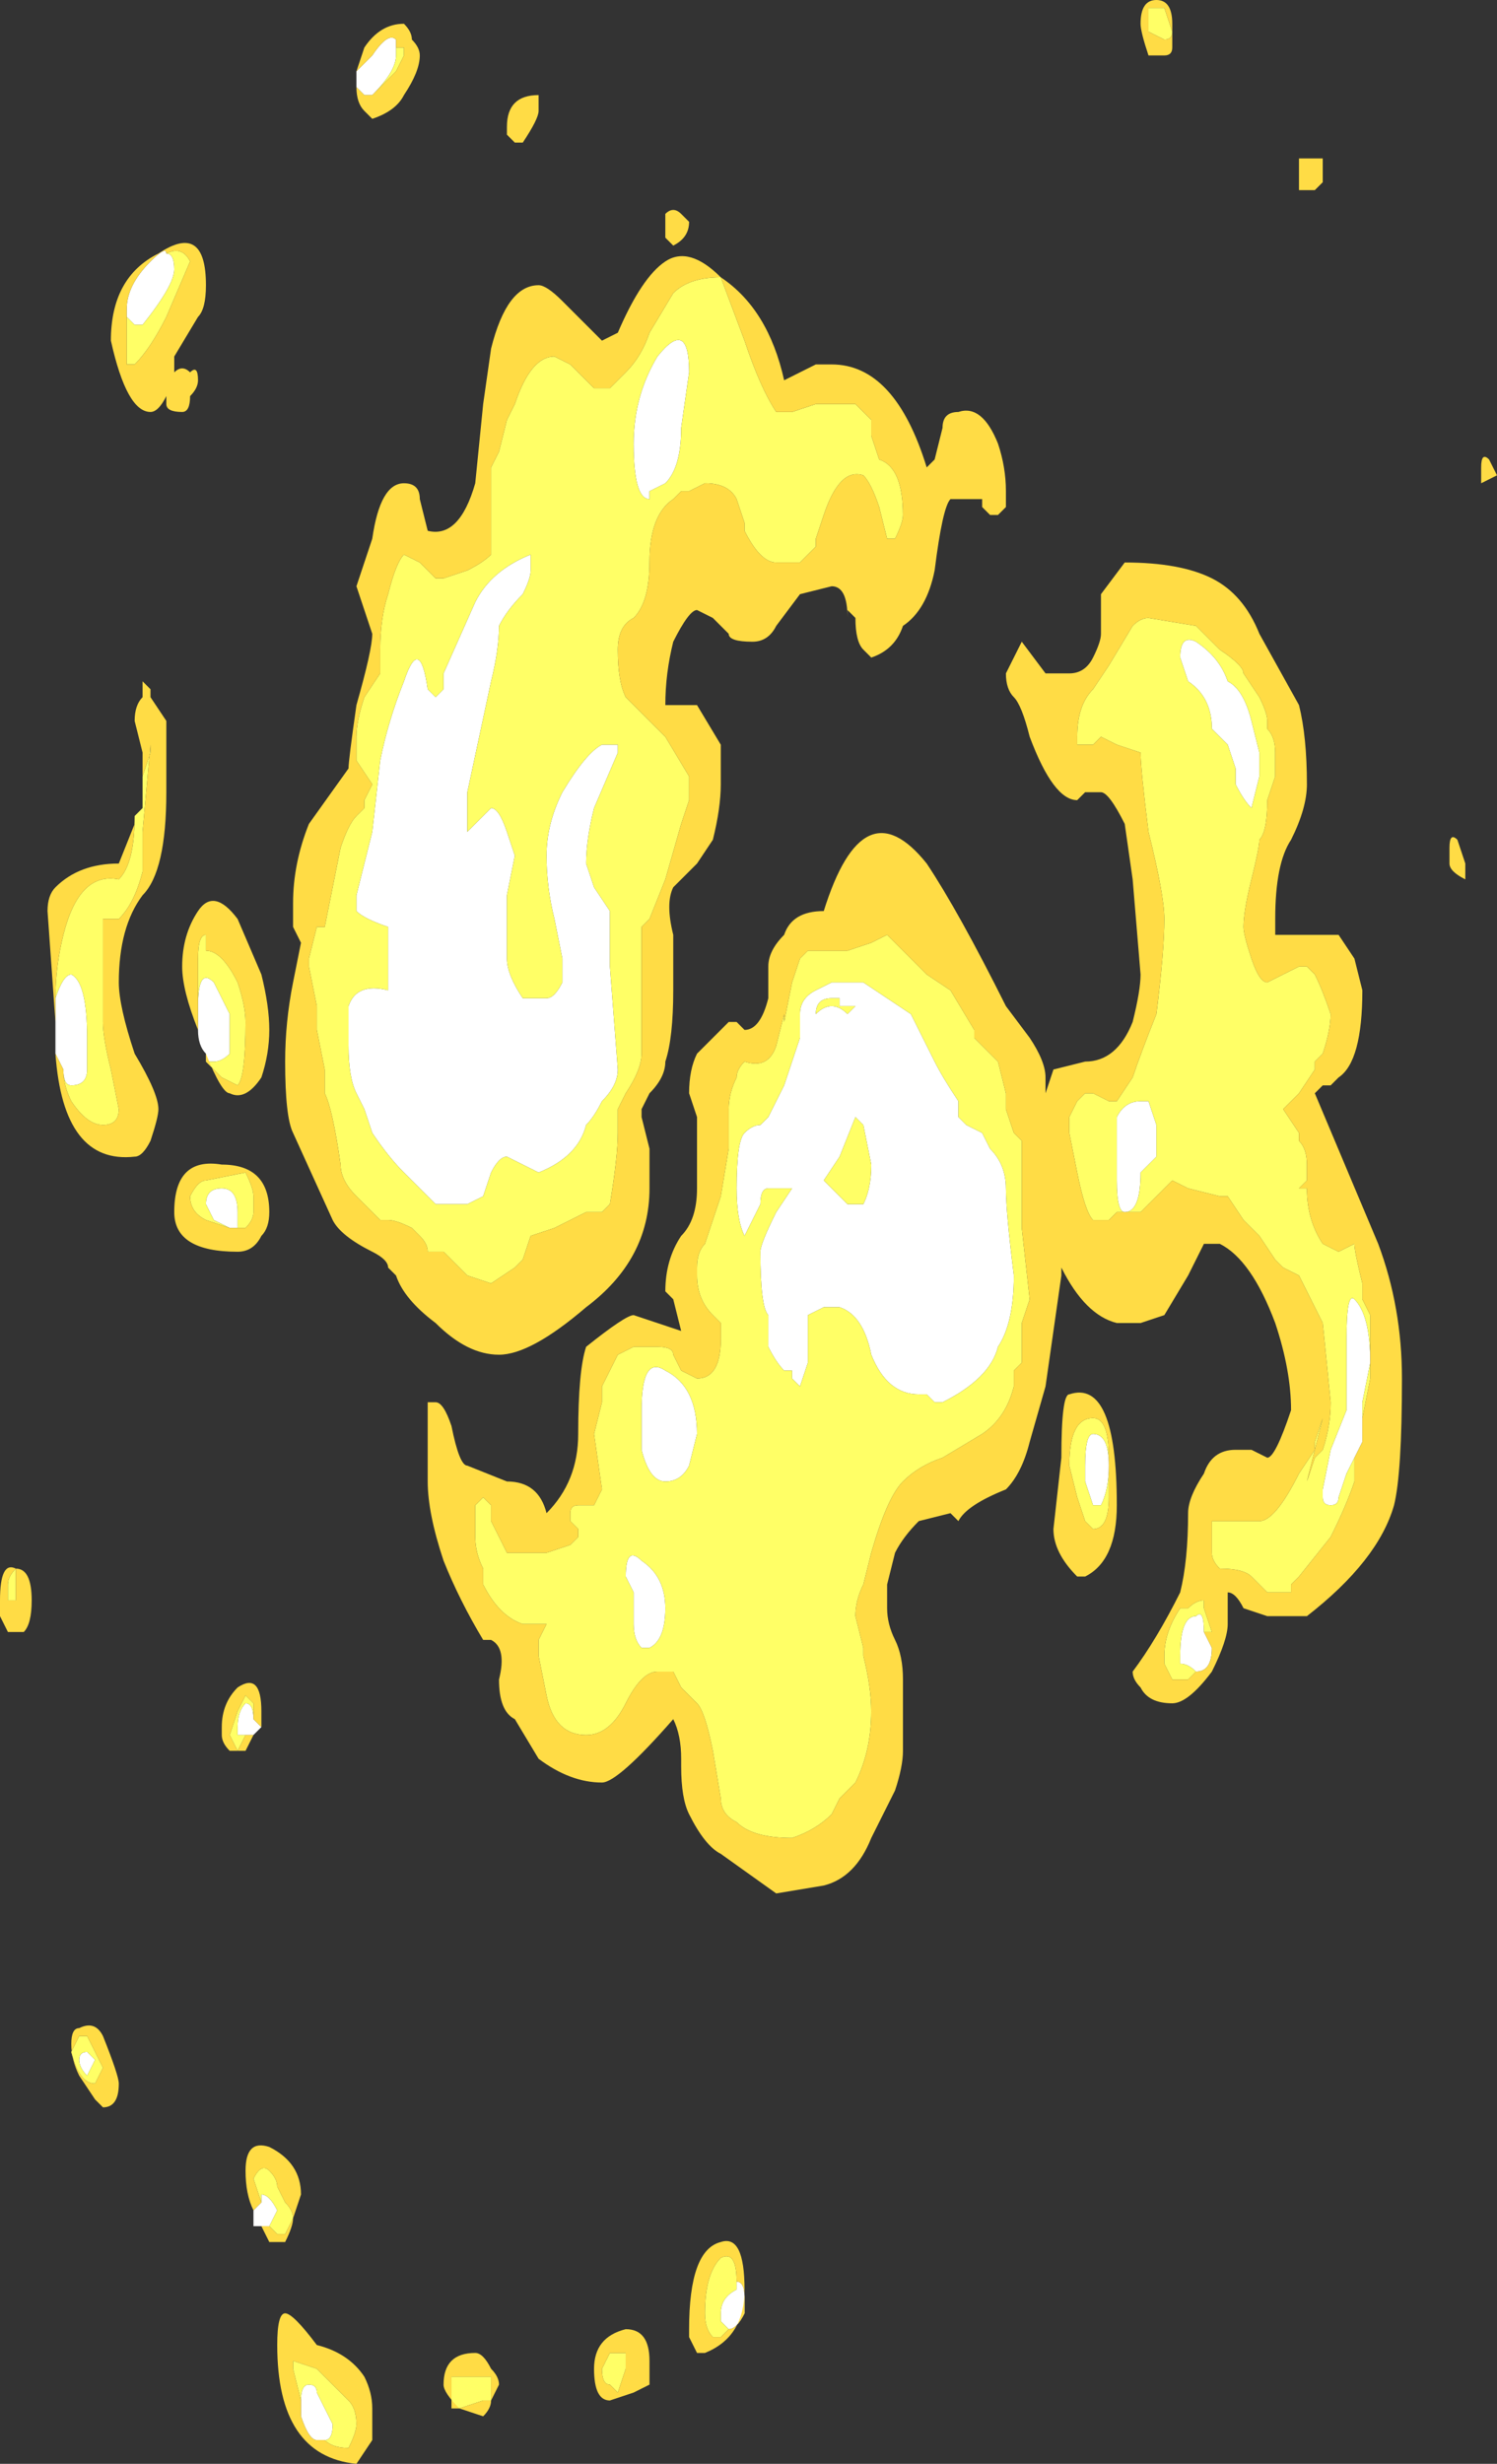 <?xml version="1.0" encoding="UTF-8" standalone="no"?>
<svg xmlns:ffdec="https://www.free-decompiler.com/flash" xmlns:xlink="http://www.w3.org/1999/xlink" ffdec:objectType="shape" height="15.55px" width="9.45px" xmlns="http://www.w3.org/2000/svg">
  <rect width="100%" height="100%" fill="#333333" stroke="none"/>
  <g transform="matrix(1.0, 0.0, 0.0, 1.0, 4.25, 7.0)">
    <path d="M0.05 -4.3 Q0.05 -4.05 -0.05 -3.95 L-0.15 -3.9 -0.15 -3.85 Q-0.25 -3.85 -0.25 -4.2 -0.25 -4.5 -0.1 -4.75 0.1 -5.0 0.1 -4.65 L0.05 -4.3 M0.8 -0.6 Q0.8 -0.7 0.9 -0.75 L1.0 -0.8 1.2 -0.8 Q1.35 -0.7 1.5 -0.6 L1.65 -0.3 Q1.7 -0.2 1.8 -0.05 L1.8 0.05 1.85 0.1 1.95 0.15 2.0 0.25 Q2.1 0.35 2.1 0.5 2.1 0.65 2.15 1.05 2.15 1.35 2.05 1.5 2.0 1.7 1.7 1.85 L1.65 1.85 1.6 1.8 1.55 1.8 Q1.35 1.8 1.25 1.55 1.2 1.3 1.05 1.25 L0.95 1.25 0.85 1.3 Q0.85 1.35 0.85 1.45 L0.85 1.6 0.8 1.75 0.75 1.7 0.75 1.65 0.7 1.65 Q0.65 1.6 0.6 1.5 L0.6 1.3 Q0.55 1.25 0.55 0.9 0.55 0.85 0.65 0.65 L0.75 0.5 0.6 0.5 Q0.55 0.5 0.55 0.6 L0.45 0.8 Q0.4 0.7 0.4 0.5 0.4 0.2 0.45 0.15 0.5 0.1 0.55 0.1 L0.6 0.05 0.7 -0.15 0.8 -0.45 0.8 -0.6 M1.1 -0.6 L1.15 -0.65 1.05 -0.65 1.05 -0.7 1.0 -0.7 Q0.9 -0.7 0.9 -0.6 0.95 -0.65 1.0 -0.65 1.05 -0.65 1.1 -0.6 M3.5 -2.7 Q3.6 -2.65 3.65 -2.45 L3.7 -2.25 3.7 -2.1 3.65 -1.9 Q3.6 -1.95 3.55 -2.05 L3.55 -2.15 3.5 -2.3 3.4 -2.4 Q3.4 -2.6 3.25 -2.7 L3.2 -2.85 Q3.2 -3.0 3.3 -2.95 3.45 -2.85 3.5 -2.7 M4.35 2.1 L4.3 2.2 4.25 2.3 4.2 2.45 Q4.2 2.5 4.15 2.5 4.1 2.5 4.1 2.45 L4.1 2.4 4.15 2.15 4.25 1.9 4.25 1.45 Q4.25 1.15 4.3 1.2 4.4 1.3 4.4 1.6 L4.35 1.85 Q4.35 1.95 4.35 2.1 M3.0 -0.05 L3.05 0.1 3.05 0.3 2.95 0.4 Q2.95 0.65 2.85 0.65 2.8 0.65 2.8 0.45 L2.8 0.3 Q2.8 0.1 2.8 0.05 2.85 -0.05 2.95 -0.05 L3.0 -0.05 M2.65 2.5 L2.6 2.35 2.6 2.25 Q2.6 2.05 2.65 2.05 2.75 2.05 2.75 2.25 2.75 2.4 2.7 2.5 L2.65 2.5 M3.35 3.3 L3.4 3.4 Q3.4 3.55 3.3 3.55 3.25 3.5 3.2 3.5 L3.2 3.45 Q3.2 3.2 3.3 3.2 3.35 3.15 3.35 3.3 M1.7 0.05 L1.7 0.05 M1.15 0.05 L1.05 0.3 0.95 0.45 1.1 0.6 1.2 0.6 Q1.25 0.5 1.25 0.35 L1.2 0.1 1.15 0.05 M0.1 2.25 Q0.05 2.35 -0.05 2.35 -0.15 2.35 -0.2 2.15 L-0.2 1.9 Q-0.2 1.55 -0.05 1.65 0.15 1.75 0.15 2.05 L0.1 2.25 M0.35 7.7 L0.3 7.65 0.3 7.6 Q0.3 7.5 0.4 7.45 L0.4 7.4 Q0.45 7.4 0.45 7.5 L0.45 7.6 Q0.4 7.7 0.35 7.7 M-3.9 -0.35 L-3.9 -0.55 -3.9 -0.7 Q-3.85 -0.85 -3.8 -0.85 -3.7 -0.8 -3.7 -0.45 L-3.7 -0.25 Q-3.7 -0.15 -3.8 -0.15 -3.85 -0.15 -3.85 -0.25 L-3.9 -0.35 M-1.9 -6.4 L-1.95 -6.4 -2.0 -6.45 -2.0 -6.5 -2.0 -6.55 -1.9 -6.65 Q-1.8 -6.8 -1.75 -6.75 L-1.75 -6.7 -1.75 -6.65 Q-1.75 -6.55 -1.9 -6.4 M-3.45 -5.0 L-3.45 -5.05 Q-3.45 -5.2 -3.3 -5.35 -3.2 -5.45 -3.2 -5.4 -3.15 -5.4 -3.15 -5.3 -3.15 -5.2 -3.35 -4.95 L-3.4 -4.95 -3.45 -5.0 M-1.85 -2.2 Q-1.8 -2.45 -1.7 -2.7 -1.6 -3.0 -1.55 -2.65 L-1.5 -2.6 -1.45 -2.65 -1.45 -2.75 -1.25 -3.2 Q-1.15 -3.4 -0.9 -3.5 L-0.9 -3.4 Q-0.9 -3.35 -0.95 -3.25 -1.05 -3.15 -1.1 -3.05 -1.1 -2.9 -1.15 -2.7 L-1.3 -2.0 -1.3 -1.75 -1.15 -1.9 Q-1.1 -1.9 -1.05 -1.75 L-1.0 -1.6 -1.05 -1.35 -1.05 -0.95 Q-1.05 -0.85 -0.95 -0.7 L-0.8 -0.7 Q-0.75 -0.7 -0.7 -0.8 -0.7 -0.9 -0.7 -0.95 L-0.75 -1.2 Q-0.8 -1.4 -0.8 -1.6 -0.8 -1.8 -0.7 -2.0 -0.55 -2.25 -0.45 -2.3 L-0.35 -2.3 -0.35 -2.25 -0.5 -1.9 Q-0.55 -1.7 -0.55 -1.55 L-0.5 -1.4 -0.4 -1.25 Q-0.4 -1.15 -0.4 -0.9 L-0.35 -0.25 Q-0.35 -0.15 -0.45 -0.05 -0.5 0.05 -0.55 0.1 -0.6 0.3 -0.85 0.4 L-1.05 0.3 Q-1.1 0.3 -1.15 0.4 L-1.2 0.55 -1.3 0.6 -1.5 0.6 -1.7 0.4 Q-1.8 0.3 -1.9 0.15 L-1.95 0.0 -2.0 -0.1 Q-2.05 -0.2 -2.05 -0.4 L-2.05 -0.65 Q-2.0 -0.8 -1.8 -0.75 L-1.8 -1.05 Q-1.8 -1.1 -1.8 -1.15 -1.95 -1.2 -2.0 -1.25 L-2.0 -1.35 -1.9 -1.75 -1.85 -2.2 M-3.0 -0.5 L-3.0 -0.65 Q-3.0 -0.9 -2.9 -0.8 L-2.8 -0.6 -2.8 -0.45 Q-2.8 -0.4 -2.8 -0.35 -2.85 -0.3 -2.9 -0.3 L-2.95 -0.3 -2.95 -0.35 Q-3.0 -0.4 -3.0 -0.5 M-0.15 3.4 L-0.2 3.4 Q-0.25 3.35 -0.25 3.25 L-0.25 3.05 -0.3 2.95 Q-0.3 2.75 -0.2 2.85 -0.05 2.95 -0.05 3.15 -0.05 3.35 -0.15 3.4 M-2.75 0.75 L-2.8 0.75 -2.9 0.7 -2.95 0.6 Q-2.95 0.5 -2.85 0.5 -2.75 0.5 -2.75 0.65 L-2.75 0.75 M-2.65 3.85 L-2.6 3.9 -2.65 3.95 -2.7 3.95 -2.75 3.95 -2.75 3.9 Q-2.75 3.8 -2.7 3.75 -2.65 3.75 -2.65 3.85 M-2.55 7.05 L-2.6 7.05 -2.65 7.05 -2.65 6.95 -2.6 6.9 -2.6 6.85 Q-2.55 6.85 -2.5 6.95 L-2.55 7.05 M-3.7 6.1 Q-3.75 6.05 -3.75 6.0 -3.75 5.95 -3.7 5.95 L-3.65 6.0 -3.7 6.1 M-2.2 8.4 L-2.25 8.4 Q-2.3 8.4 -2.35 8.25 L-2.35 8.15 Q-2.35 8.05 -2.3 8.05 -2.25 8.05 -2.25 8.1 L-2.15 8.3 Q-2.15 8.4 -2.2 8.4" fill="#ffffff" fill-rule="evenodd" stroke="none"/>
    <path d="M3.15 -6.8 Q3.15 -6.75 3.1 -6.75 L3.0 -6.8 3.0 -6.95 3.1 -6.95 3.15 -6.8 M-1.9 -2.05 L-2.0 -2.2 -2.0 -2.35 Q-2.0 -2.45 -1.95 -2.6 L-1.85 -2.75 -1.85 -2.9 Q-1.85 -3.1 -1.8 -3.25 -1.75 -3.45 -1.7 -3.5 L-1.6 -3.45 -1.5 -3.35 -1.45 -3.35 -1.3 -3.4 Q-1.2 -3.45 -1.15 -3.5 -1.15 -3.55 -1.15 -3.7 L-1.15 -4.05 -1.1 -4.15 -1.05 -4.35 -1.0 -4.45 Q-0.9 -4.75 -0.75 -4.75 L-0.65 -4.7 -0.5 -4.55 -0.4 -4.55 -0.3 -4.65 Q-0.2 -4.75 -0.15 -4.9 L0.0 -5.15 Q0.1 -5.25 0.3 -5.25 L0.45 -4.85 Q0.55 -4.55 0.65 -4.4 L0.75 -4.4 0.9 -4.45 1.15 -4.45 1.25 -4.35 1.25 -4.25 1.3 -4.1 Q1.45 -4.05 1.45 -3.75 1.45 -3.7 1.4 -3.6 L1.35 -3.6 1.3 -3.8 Q1.25 -3.95 1.2 -4.0 1.05 -4.05 0.95 -3.75 L0.9 -3.6 0.9 -3.55 0.8 -3.45 0.65 -3.45 Q0.55 -3.45 0.45 -3.65 L0.45 -3.7 0.4 -3.85 Q0.35 -3.95 0.2 -3.95 L0.1 -3.9 0.05 -3.9 0.0 -3.85 Q-0.15 -3.75 -0.15 -3.45 -0.15 -3.2 -0.25 -3.1 -0.35 -3.05 -0.35 -2.9 -0.35 -2.7 -0.3 -2.6 -0.25 -2.55 -0.2 -2.5 L-0.05 -2.35 0.1 -2.1 0.1 -1.95 0.05 -1.8 -0.05 -1.45 -0.15 -1.2 -0.2 -1.15 -0.2 -0.5 Q-0.2 -0.4 -0.2 -0.35 -0.2 -0.25 -0.3 -0.1 L-0.35 0.0 -0.35 0.15 Q-0.35 0.3 -0.4 0.6 L-0.45 0.65 -0.55 0.65 -0.75 0.75 -0.9 0.8 -0.95 0.95 -1.0 1.0 -1.15 1.1 -1.3 1.05 -1.45 0.9 -1.55 0.9 Q-1.55 0.85 -1.6 0.8 L-1.65 0.75 Q-1.75 0.7 -1.8 0.7 L-1.85 0.7 -2.0 0.55 Q-2.1 0.45 -2.1 0.35 -2.15 0.0 -2.2 -0.1 L-2.2 -0.25 -2.25 -0.5 -2.25 -0.65 -2.3 -0.9 -2.3 -0.95 -2.25 -1.15 -2.2 -1.15 -2.1 -1.65 Q-2.05 -1.8 -2.0 -1.85 L-1.95 -1.9 -1.95 -1.95 -1.9 -2.05 M0.05 -4.3 L0.1 -4.65 Q0.1 -5.0 -0.1 -4.75 -0.25 -4.5 -0.25 -4.2 -0.25 -3.85 -0.15 -3.85 L-0.15 -3.9 -0.05 -3.95 Q0.05 -4.05 0.05 -4.3 M1.0 4.45 Q0.9 4.55 0.75 4.6 0.5 4.6 0.4 4.5 0.3 4.45 0.3 4.35 L0.25 4.05 Q0.2 3.8 0.15 3.75 L0.05 3.65 0.0 3.55 Q-0.05 3.55 -0.1 3.55 -0.2 3.55 -0.3 3.75 -0.4 3.95 -0.55 3.95 -0.75 3.95 -0.8 3.7 L-0.85 3.45 -0.85 3.35 -0.8 3.25 -0.95 3.25 Q-1.1 3.2 -1.2 3.0 L-1.2 2.9 Q-1.25 2.8 -1.25 2.7 L-1.25 2.5 -1.2 2.45 -1.15 2.5 -1.15 2.6 -1.05 2.8 -0.8 2.8 -0.65 2.75 -0.6 2.7 -0.6 2.65 -0.65 2.6 -0.65 2.55 Q-0.65 2.5 -0.6 2.5 L-0.5 2.5 -0.45 2.4 -0.5 2.05 -0.45 1.85 -0.45 1.75 -0.35 1.55 -0.25 1.5 -0.1 1.5 Q0.0 1.5 0.0 1.55 L0.05 1.65 0.15 1.7 Q0.3 1.7 0.3 1.45 L0.3 1.35 0.25 1.3 Q0.15 1.2 0.15 1.05 L0.15 1.0 Q0.15 0.9 0.2 0.85 L0.3 0.55 0.35 0.25 0.35 0.0 Q0.35 -0.1 0.4 -0.2 0.4 -0.25 0.45 -0.3 0.6 -0.25 0.65 -0.4 L0.7 -0.6 0.7 -0.55 0.75 -0.8 0.8 -0.95 0.85 -1.0 1.1 -1.0 1.25 -1.05 1.35 -1.1 1.6 -0.85 1.75 -0.75 1.9 -0.5 1.9 -0.45 2.05 -0.3 2.1 -0.1 2.1 0.0 2.15 0.15 2.2 0.2 2.2 0.75 2.25 1.2 2.2 1.35 2.2 1.6 2.15 1.65 2.15 1.75 Q2.1 1.95 1.95 2.05 L1.7 2.2 Q1.55 2.25 1.45 2.35 1.35 2.45 1.25 2.8 L1.2 3.0 Q1.15 3.1 1.15 3.2 L1.2 3.4 1.2 3.45 Q1.25 3.65 1.25 3.8 1.25 4.05 1.15 4.25 L1.05 4.35 1.0 4.45 M3.5 -2.7 Q3.45 -2.85 3.3 -2.95 3.2 -3.0 3.2 -2.85 L3.25 -2.7 Q3.4 -2.6 3.4 -2.4 L3.5 -2.3 3.55 -2.15 3.55 -2.05 Q3.6 -1.95 3.65 -1.9 L3.7 -2.1 3.7 -2.25 3.65 -2.45 Q3.6 -2.65 3.5 -2.7 M1.1 -0.6 Q1.05 -0.65 1.0 -0.65 0.95 -0.65 0.9 -0.6 0.9 -0.7 1.0 -0.7 L1.05 -0.7 1.05 -0.65 1.15 -0.65 1.1 -0.6 M0.8 -0.6 L0.8 -0.45 0.7 -0.15 0.6 0.05 0.55 0.1 Q0.5 0.1 0.45 0.15 0.4 0.2 0.4 0.5 0.4 0.7 0.45 0.8 L0.55 0.6 Q0.55 0.5 0.6 0.5 L0.75 0.5 0.65 0.65 Q0.55 0.85 0.55 0.9 0.55 1.25 0.6 1.3 L0.6 1.5 Q0.65 1.6 0.7 1.65 L0.75 1.65 0.75 1.7 0.8 1.75 0.85 1.6 0.85 1.45 Q0.85 1.35 0.85 1.3 L0.95 1.25 1.05 1.25 Q1.2 1.3 1.25 1.55 1.35 1.8 1.55 1.8 L1.6 1.8 1.65 1.85 1.7 1.85 Q2.0 1.7 2.05 1.5 2.15 1.35 2.15 1.05 2.1 0.65 2.1 0.5 2.1 0.35 2.0 0.25 L1.95 0.15 1.85 0.1 1.8 0.05 1.8 -0.05 Q1.7 -0.2 1.65 -0.3 L1.5 -0.6 Q1.35 -0.7 1.2 -0.8 L1.0 -0.8 0.9 -0.75 Q0.8 -0.7 0.8 -0.6 M4.3 2.2 L4.3 2.35 Q4.25 2.5 4.15 2.7 L3.95 2.95 3.9 3.0 3.9 3.05 3.75 3.05 3.65 2.95 Q3.6 2.9 3.45 2.9 3.4 2.85 3.4 2.8 L3.4 2.7 Q3.4 2.65 3.4 2.6 L3.7 2.6 Q3.8 2.6 3.95 2.3 L4.05 2.15 4.05 2.1 4.1 1.95 4.0 2.35 4.05 2.2 4.1 2.15 Q4.15 2.0 4.15 1.85 L4.1 1.35 3.95 1.05 3.85 1.0 3.8 0.95 3.7 0.8 3.6 0.7 3.5 0.55 3.45 0.55 3.25 0.5 3.15 0.45 Q3.1 0.5 3.05 0.55 L2.95 0.65 2.8 0.65 2.75 0.7 2.65 0.7 Q2.6 0.65 2.55 0.4 L2.5 0.15 2.5 0.05 2.55 -0.05 2.6 -0.1 2.65 -0.1 2.75 -0.05 2.8 -0.05 2.9 -0.2 Q2.95 -0.35 3.05 -0.6 3.1 -1.0 3.1 -1.2 3.1 -1.35 3.0 -1.75 2.95 -2.15 2.95 -2.25 L2.8 -2.3 2.7 -2.35 2.65 -2.3 2.55 -2.3 2.55 -2.35 Q2.55 -2.55 2.65 -2.65 L2.75 -2.8 2.9 -3.05 Q2.95 -3.1 3.0 -3.1 L3.3 -3.05 3.45 -2.9 Q3.6 -2.8 3.6 -2.75 L3.7 -2.6 Q3.75 -2.5 3.75 -2.45 L3.75 -2.4 Q3.8 -2.35 3.8 -2.25 L3.8 -2.1 3.75 -1.95 Q3.75 -1.75 3.7 -1.7 3.7 -1.65 3.65 -1.45 3.6 -1.25 3.6 -1.15 3.6 -1.1 3.65 -0.95 3.7 -0.8 3.75 -0.8 L3.95 -0.9 4.0 -0.9 4.05 -0.85 Q4.1 -0.75 4.15 -0.6 4.15 -0.5 4.1 -0.35 L4.05 -0.3 4.05 -0.25 3.95 -0.1 3.85 0.0 3.95 0.15 3.95 0.2 Q4.0 0.25 4.0 0.35 L4.0 0.45 3.95 0.5 4.0 0.5 Q4.0 0.7 4.1 0.85 L4.2 0.9 4.3 0.85 Q4.3 0.9 4.35 1.1 L4.35 1.2 4.4 1.3 4.4 1.7 4.35 1.95 4.35 2.1 Q4.35 1.95 4.35 1.85 L4.4 1.6 Q4.4 1.3 4.3 1.2 4.25 1.15 4.25 1.45 L4.25 1.9 4.15 2.15 4.1 2.4 4.1 2.45 Q4.1 2.5 4.15 2.5 4.2 2.5 4.2 2.45 L4.25 2.3 4.3 2.2 M2.8 -3.3 L2.8 -3.3 M3.0 -0.05 L2.95 -0.05 Q2.85 -0.05 2.8 0.05 2.8 0.1 2.8 0.3 L2.8 0.45 Q2.8 0.65 2.85 0.65 2.95 0.65 2.95 0.4 L3.05 0.3 3.05 0.1 3.0 -0.05 M3.9 1.9 L3.9 1.9 M2.65 2.5 L2.7 2.5 Q2.75 2.4 2.75 2.25 2.75 2.05 2.65 2.05 2.6 2.05 2.6 2.25 L2.6 2.35 2.65 2.5 M2.6 2.6 L2.55 2.45 2.5 2.25 Q2.5 1.95 2.65 1.95 2.75 1.95 2.75 2.2 L2.75 2.45 Q2.75 2.65 2.65 2.65 L2.6 2.6 M3.3 3.55 L3.25 3.6 3.15 3.6 3.1 3.5 3.1 3.45 Q3.1 3.3 3.2 3.15 L3.25 3.15 Q3.3 3.1 3.35 3.1 L3.35 3.15 3.4 3.3 3.35 3.3 Q3.35 3.15 3.3 3.2 3.2 3.2 3.2 3.45 L3.2 3.5 Q3.25 3.5 3.3 3.55 M0.4 7.4 L0.4 7.45 Q0.3 7.5 0.3 7.6 L0.3 7.65 0.35 7.7 0.3 7.75 0.25 7.75 Q0.2 7.7 0.2 7.6 0.2 7.35 0.3 7.25 0.4 7.2 0.4 7.4 M0.1 2.25 L0.15 2.05 Q0.15 1.75 -0.05 1.65 -0.2 1.55 -0.2 1.9 L-0.2 2.15 Q-0.15 2.35 -0.05 2.35 0.05 2.35 0.1 2.25 M1.15 0.05 L1.2 0.1 1.25 0.35 Q1.25 0.5 1.2 0.6 L1.1 0.6 0.95 0.45 1.05 0.3 1.15 0.05 M1.7 0.05 L1.7 0.05 M-3.4 -1.85 L-3.35 -1.9 -3.35 -2.1 -3.3 -2.25 -3.3 -2.3 -3.35 -1.75 Q-3.35 -1.6 -3.35 -1.5 -3.4 -1.3 -3.5 -1.2 L-3.6 -1.2 -3.6 -0.55 Q-3.6 -0.45 -3.55 -0.25 L-3.5 0.0 Q-3.5 0.1 -3.6 0.1 -3.7 0.1 -3.8 -0.05 -3.85 -0.15 -3.85 -0.25 -3.85 -0.15 -3.8 -0.15 -3.7 -0.15 -3.7 -0.25 L-3.7 -0.45 Q-3.7 -0.8 -3.8 -0.85 -3.85 -0.85 -3.9 -0.7 -3.9 -0.9 -3.85 -1.1 -3.75 -1.5 -3.5 -1.45 -3.4 -1.55 -3.4 -1.85 M-3.3 -2.65 L-3.3 -2.6 -3.3 -2.65 M-1.75 -6.7 L-1.7 -6.7 -1.7 -6.65 -1.75 -6.55 Q-1.85 -6.45 -1.9 -6.4 -1.75 -6.55 -1.75 -6.65 L-1.75 -6.7 M-3.2 -5.4 Q-3.1 -5.45 -3.05 -5.35 L-3.2 -5.0 Q-3.3 -4.8 -3.4 -4.7 L-3.45 -4.7 -3.45 -5.0 -3.4 -4.95 -3.35 -4.95 Q-3.15 -5.2 -3.15 -5.3 -3.15 -5.4 -3.2 -5.4 M-1.85 -2.2 L-1.9 -1.75 -2.0 -1.35 -2.0 -1.25 Q-1.95 -1.2 -1.8 -1.15 -1.8 -1.1 -1.8 -1.05 L-1.8 -0.75 Q-2.0 -0.8 -2.05 -0.65 L-2.05 -0.4 Q-2.05 -0.2 -2.0 -0.1 L-1.95 0.0 -1.9 0.15 Q-1.8 0.3 -1.7 0.4 L-1.5 0.6 -1.3 0.6 -1.2 0.55 -1.15 0.4 Q-1.1 0.3 -1.05 0.3 L-0.85 0.4 Q-0.6 0.3 -0.55 0.1 -0.5 0.05 -0.45 -0.05 -0.35 -0.15 -0.35 -0.25 L-0.4 -0.9 Q-0.4 -1.15 -0.4 -1.25 L-0.5 -1.4 -0.55 -1.55 Q-0.55 -1.7 -0.5 -1.9 L-0.35 -2.25 -0.35 -2.3 -0.45 -2.3 Q-0.55 -2.25 -0.7 -2.0 -0.8 -1.8 -0.8 -1.6 -0.8 -1.4 -0.75 -1.2 L-0.7 -0.95 Q-0.7 -0.9 -0.7 -0.8 -0.75 -0.7 -0.8 -0.7 L-0.95 -0.7 Q-1.05 -0.85 -1.05 -0.95 L-1.05 -1.35 -1.0 -1.6 -1.05 -1.75 Q-1.1 -1.9 -1.15 -1.9 L-1.3 -1.75 -1.3 -2.0 -1.15 -2.7 Q-1.1 -2.9 -1.1 -3.05 -1.05 -3.15 -0.95 -3.25 -0.9 -3.35 -0.9 -3.4 L-0.9 -3.5 Q-1.15 -3.4 -1.25 -3.2 L-1.45 -2.75 -1.45 -2.65 -1.5 -2.6 -1.55 -2.65 Q-1.6 -3.0 -1.7 -2.7 -1.8 -2.45 -1.85 -2.2 M-3.0 -0.65 L-3.0 -0.95 Q-3.0 -1.1 -2.95 -1.1 L-2.95 -1.0 Q-2.85 -1.0 -2.75 -0.8 -2.7 -0.65 -2.7 -0.55 -2.7 -0.2 -2.75 -0.15 L-2.85 -0.2 -2.95 -0.3 -2.9 -0.3 Q-2.85 -0.3 -2.8 -0.35 -2.8 -0.4 -2.8 -0.45 L-2.8 -0.6 -2.9 -0.8 Q-3.0 -0.9 -3.0 -0.65 M-0.15 3.4 Q-0.05 3.35 -0.05 3.15 -0.05 2.95 -0.2 2.85 -0.3 2.75 -0.3 2.95 L-0.25 3.05 -0.25 3.25 Q-0.25 3.35 -0.2 3.4 L-0.15 3.4 M-2.8 0.75 L-2.95 0.7 Q-3.05 0.65 -3.05 0.55 -3.0 0.45 -2.95 0.45 L-2.7 0.4 Q-2.65 0.5 -2.65 0.55 L-2.65 0.65 Q-2.65 0.7 -2.7 0.75 L-2.75 0.75 -2.75 0.65 Q-2.75 0.5 -2.85 0.5 -2.95 0.5 -2.95 0.6 L-2.9 0.7 -2.8 0.75 M-2.75 4.05 L-2.8 3.95 -2.75 3.8 -2.7 3.7 -2.65 3.75 -2.65 3.85 Q-2.65 3.75 -2.7 3.75 -2.75 3.8 -2.75 3.9 L-2.75 3.95 -2.7 3.95 -2.75 4.05 M-2.6 6.9 L-2.65 6.75 Q-2.6 6.65 -2.55 6.7 -2.5 6.75 -2.5 6.8 L-2.45 6.9 Q-2.4 6.95 -2.4 7.0 L-2.45 7.1 -2.5 7.1 -2.55 7.05 -2.5 6.95 Q-2.55 6.85 -2.6 6.85 L-2.6 6.9 M-4.15 3.05 L-4.15 3.1 -4.2 3.1 -4.2 3.0 Q-4.2 2.95 -4.15 2.9 L-4.15 3.05 M-3.7 5.85 L-3.6 6.05 -3.65 6.15 Q-3.75 6.15 -3.8 5.95 L-3.75 5.85 -3.7 5.85 M-3.7 6.1 L-3.65 6.0 -3.7 5.95 Q-3.75 5.95 -3.75 6.0 -3.75 6.05 -3.7 6.1 M-0.3 7.85 L-0.3 7.95 -0.35 8.1 -0.4 8.05 Q-0.45 8.05 -0.45 7.95 L-0.4 7.85 -0.3 7.85 M-1.4 8.05 L-1.4 8.0 -1.15 8.0 -1.15 8.15 -1.2 8.15 -1.35 8.2 -1.4 8.2 -1.4 8.05 M-2.35 8.15 L-2.4 7.95 -2.4 7.9 -2.25 7.95 -2.05 8.15 Q-2.0 8.2 -2.0 8.3 -2.0 8.35 -2.05 8.45 -2.15 8.45 -2.2 8.4 -2.15 8.4 -2.15 8.3 L-2.25 8.1 Q-2.25 8.05 -2.3 8.05 -2.35 8.05 -2.35 8.15" fill="#ffff66" fill-rule="evenodd" stroke="none"/>
    <path d="M3.15 -6.8 L3.1 -6.95 3.0 -6.95 3.0 -6.8 3.1 -6.75 Q3.15 -6.75 3.15 -6.8 L3.15 -6.7 Q3.15 -6.65 3.1 -6.65 L3.0 -6.65 Q2.95 -6.8 2.95 -6.85 2.95 -7.0 3.05 -7.0 3.15 -7.0 3.15 -6.85 L3.15 -6.8 M1.95 -3.8 L1.95 -3.85 1.75 -3.85 Q1.7 -3.8 1.65 -3.4 1.6 -3.15 1.45 -3.05 1.4 -2.9 1.25 -2.85 L1.2 -2.9 Q1.15 -2.95 1.15 -3.1 L1.1 -3.15 1.1 -3.1 Q1.1 -3.3 1.0 -3.3 L0.8 -3.25 0.65 -3.05 Q0.6 -2.95 0.5 -2.95 0.35 -2.95 0.35 -3.0 L0.25 -3.1 0.15 -3.15 Q0.1 -3.15 0.0 -2.95 -0.05 -2.75 -0.05 -2.55 L0.15 -2.55 0.3 -2.3 0.3 -2.05 Q0.3 -1.9 0.25 -1.7 L0.15 -1.55 0.0 -1.4 Q-0.05 -1.3 0.0 -1.1 L0.0 -0.75 Q0.0 -0.45 -0.05 -0.3 -0.05 -0.2 -0.15 -0.1 L-0.2 0.0 -0.2 0.05 -0.15 0.25 Q-0.15 0.4 -0.15 0.5 -0.15 0.95 -0.55 1.25 -0.9 1.55 -1.1 1.55 -1.3 1.55 -1.5 1.35 -1.7 1.2 -1.75 1.05 L-1.8 1.0 Q-1.8 0.95 -1.9 0.9 -2.1 0.8 -2.15 0.7 L-2.4 0.15 Q-2.45 0.05 -2.45 -0.3 -2.45 -0.55 -2.4 -0.8 L-2.35 -1.05 -2.4 -1.15 -2.4 -1.3 Q-2.4 -1.55 -2.3 -1.8 L-2.05 -2.15 Q-2.05 -2.2 -2.0 -2.55 -1.9 -2.9 -1.9 -3.0 L-2.0 -3.3 -1.9 -3.6 Q-1.85 -3.95 -1.7 -3.95 -1.6 -3.95 -1.6 -3.85 L-1.55 -3.65 Q-1.35 -3.6 -1.25 -3.95 L-1.2 -4.45 -1.15 -4.8 Q-1.05 -5.2 -0.85 -5.2 -0.8 -5.2 -0.7 -5.1 L-0.45 -4.85 -0.35 -4.9 Q-0.2 -5.25 -0.05 -5.35 0.1 -5.45 0.3 -5.25 0.6 -5.05 0.7 -4.6 L0.9 -4.7 1.0 -4.7 Q1.4 -4.7 1.6 -4.05 L1.65 -4.1 1.7 -4.3 Q1.7 -4.4 1.8 -4.4 1.95 -4.45 2.05 -4.2 2.1 -4.05 2.1 -3.9 L2.1 -3.8 2.05 -3.75 2.0 -3.75 1.95 -3.8 M0.1 -5.6 Q0.1 -5.5 0.0 -5.45 L-0.05 -5.5 -0.05 -5.55 Q-0.05 -5.6 -0.05 -5.65 0.0 -5.7 0.05 -5.65 L0.1 -5.6 M-1.9 -2.05 L-1.95 -1.95 -1.95 -1.9 -2.0 -1.85 Q-2.05 -1.8 -2.1 -1.65 L-2.2 -1.15 -2.25 -1.15 -2.3 -0.95 -2.3 -0.9 -2.25 -0.65 -2.25 -0.5 -2.2 -0.25 -2.2 -0.1 Q-2.15 0.0 -2.1 0.35 -2.1 0.45 -2.0 0.55 L-1.85 0.7 -1.8 0.7 Q-1.75 0.7 -1.65 0.75 L-1.6 0.8 Q-1.55 0.85 -1.55 0.9 L-1.45 0.9 -1.3 1.05 -1.15 1.1 -1.0 1.0 -0.95 0.95 -0.9 0.8 -0.75 0.75 -0.55 0.65 -0.45 0.65 -0.4 0.6 Q-0.35 0.3 -0.35 0.15 L-0.35 0.0 -0.3 -0.1 Q-0.2 -0.25 -0.2 -0.35 -0.2 -0.4 -0.2 -0.5 L-0.2 -1.15 -0.15 -1.2 -0.05 -1.45 0.05 -1.8 0.1 -1.95 0.1 -2.1 -0.05 -2.35 -0.2 -2.5 Q-0.25 -2.55 -0.3 -2.6 -0.35 -2.7 -0.35 -2.9 -0.35 -3.05 -0.25 -3.1 -0.15 -3.2 -0.15 -3.45 -0.15 -3.75 0.0 -3.85 L0.05 -3.9 0.1 -3.9 0.2 -3.95 Q0.35 -3.95 0.4 -3.85 L0.45 -3.7 0.45 -3.65 Q0.55 -3.45 0.65 -3.45 L0.8 -3.45 0.9 -3.55 0.9 -3.6 0.95 -3.75 Q1.05 -4.05 1.2 -4.0 1.25 -3.95 1.3 -3.8 L1.35 -3.6 1.4 -3.6 Q1.45 -3.7 1.45 -3.75 1.45 -4.05 1.3 -4.1 L1.25 -4.25 1.25 -4.35 1.15 -4.45 0.9 -4.45 0.75 -4.4 0.65 -4.4 Q0.55 -4.55 0.45 -4.85 L0.3 -5.25 Q0.1 -5.25 0.0 -5.15 L-0.15 -4.9 Q-0.2 -4.75 -0.3 -4.65 L-0.4 -4.55 -0.5 -4.55 -0.65 -4.7 -0.75 -4.75 Q-0.9 -4.75 -1.0 -4.45 L-1.05 -4.35 -1.1 -4.15 -1.15 -4.05 -1.15 -3.7 Q-1.15 -3.55 -1.15 -3.5 -1.2 -3.45 -1.3 -3.4 L-1.45 -3.35 -1.5 -3.35 -1.6 -3.45 -1.7 -3.5 Q-1.75 -3.45 -1.8 -3.25 -1.85 -3.1 -1.85 -2.9 L-1.85 -2.75 -1.95 -2.6 Q-2.0 -2.45 -2.0 -2.35 L-2.0 -2.2 -1.9 -2.05 -1.9 -2.05 M1.05 4.35 L1.15 4.25 Q1.25 4.05 1.25 3.8 1.25 3.65 1.2 3.45 L1.2 3.4 1.15 3.2 Q1.15 3.1 1.2 3.0 L1.25 2.8 Q1.35 2.45 1.45 2.35 1.55 2.25 1.7 2.2 L1.95 2.05 Q2.1 1.95 2.15 1.75 L2.15 1.65 2.2 1.6 2.2 1.35 2.25 1.2 2.2 0.75 2.2 0.2 2.15 0.15 2.1 0.0 2.1 -0.1 2.05 -0.3 1.9 -0.45 1.9 -0.5 1.75 -0.75 1.6 -0.85 1.35 -1.1 1.25 -1.05 1.1 -1.0 0.85 -1.0 0.8 -0.95 0.75 -0.8 0.7 -0.55 0.7 -0.6 0.65 -0.4 Q0.6 -0.25 0.45 -0.3 0.4 -0.25 0.4 -0.2 0.35 -0.1 0.35 0.0 L0.35 0.25 0.3 0.55 0.2 0.85 Q0.15 0.9 0.15 1.0 L0.15 1.05 Q0.15 1.2 0.25 1.3 L0.3 1.35 0.3 1.45 Q0.3 1.7 0.15 1.7 L0.05 1.65 0.0 1.55 Q0.0 1.5 -0.1 1.5 L-0.25 1.5 -0.35 1.55 -0.45 1.75 -0.45 1.85 -0.5 2.05 -0.45 2.4 -0.5 2.5 -0.6 2.5 Q-0.65 2.5 -0.65 2.55 L-0.65 2.6 -0.6 2.65 -0.6 2.7 -0.65 2.75 -0.8 2.8 -1.05 2.8 -1.15 2.6 -1.15 2.5 -1.2 2.45 -1.25 2.5 -1.25 2.7 Q-1.25 2.8 -1.2 2.9 L-1.2 3.0 Q-1.1 3.2 -0.95 3.25 L-0.8 3.25 -0.85 3.35 -0.85 3.45 -0.8 3.7 Q-0.75 3.95 -0.55 3.95 -0.4 3.95 -0.3 3.75 -0.2 3.55 -0.1 3.55 -0.05 3.55 0.0 3.55 L0.05 3.65 0.15 3.75 Q0.2 3.8 0.25 4.05 L0.3 4.35 Q0.3 4.45 0.4 4.5 0.5 4.6 0.75 4.6 0.9 4.55 1.0 4.45 L1.05 4.35 M0.7 -1.1 Q0.75 -1.25 0.95 -1.25 1.2 -2.05 1.6 -1.55 1.8 -1.25 2.1 -0.65 L2.25 -0.45 Q2.35 -0.3 2.35 -0.2 L2.35 -0.1 2.4 -0.25 2.6 -0.3 Q2.8 -0.3 2.9 -0.55 2.95 -0.75 2.95 -0.85 L2.9 -1.45 2.85 -1.8 Q2.75 -2.0 2.7 -2.0 L2.6 -2.0 2.55 -1.95 Q2.4 -1.95 2.25 -2.35 2.2 -2.55 2.15 -2.6 2.1 -2.65 2.1 -2.75 L2.2 -2.95 2.35 -2.75 2.5 -2.75 Q2.6 -2.75 2.65 -2.85 2.7 -2.95 2.7 -3.0 2.7 -3.2 2.7 -3.25 L2.85 -3.45 Q3.2 -3.45 3.4 -3.35 3.6 -3.25 3.7 -3.0 L3.95 -2.55 Q4.0 -2.35 4.0 -2.05 4.0 -1.9 3.9 -1.7 3.8 -1.55 3.8 -1.2 L3.8 -1.1 4.2 -1.1 4.3 -0.95 4.35 -0.75 Q4.35 -0.3 4.2 -0.2 L4.15 -0.15 4.1 -0.15 4.05 -0.1 4.45 0.85 Q4.6 1.25 4.6 1.7 4.6 2.3 4.55 2.5 4.45 2.85 4.0 3.2 L3.75 3.2 3.6 3.15 Q3.55 3.05 3.5 3.05 L3.5 3.25 Q3.5 3.35 3.4 3.55 3.25 3.75 3.15 3.75 3.0 3.75 2.95 3.65 2.9 3.6 2.9 3.55 3.05 3.35 3.2 3.05 3.25 2.85 3.25 2.55 3.25 2.45 3.35 2.3 3.4 2.15 3.55 2.15 L3.65 2.15 3.75 2.2 Q3.8 2.2 3.9 1.9 3.9 1.65 3.8 1.35 3.65 0.95 3.45 0.85 L3.35 0.85 3.25 1.05 3.1 1.3 2.95 1.35 2.8 1.35 Q2.6 1.3 2.45 1.0 L2.45 1.05 2.35 1.75 2.25 2.1 Q2.2 2.3 2.1 2.4 1.85 2.5 1.8 2.6 L1.75 2.55 1.55 2.6 Q1.45 2.7 1.4 2.8 L1.35 3.0 Q1.35 3.05 1.35 3.15 1.35 3.25 1.4 3.35 1.45 3.45 1.45 3.6 L1.45 4.05 Q1.45 4.15 1.4 4.3 L1.25 4.6 Q1.15 4.85 0.95 4.9 L0.65 4.95 0.3 4.7 Q0.2 4.65 0.1 4.45 0.05 4.35 0.05 4.15 L0.05 4.1 Q0.05 3.95 0.0 3.85 -0.35 4.25 -0.45 4.25 -0.65 4.25 -0.85 4.1 L-1.0 3.85 Q-1.1 3.8 -1.1 3.6 -1.05 3.4 -1.15 3.35 L-1.2 3.35 Q-1.35 3.1 -1.45 2.85 -1.55 2.55 -1.55 2.35 L-1.55 1.85 -1.5 1.85 Q-1.45 1.85 -1.4 2.0 -1.35 2.25 -1.3 2.25 L-1.05 2.35 Q-0.85 2.35 -0.8 2.55 -0.6 2.35 -0.6 2.05 -0.6 1.65 -0.55 1.5 -0.3 1.3 -0.25 1.3 L0.05 1.4 0.0 1.2 -0.05 1.15 Q-0.05 0.95 0.05 0.8 0.15 0.7 0.15 0.5 L0.15 0.05 0.1 -0.1 Q0.1 -0.25 0.15 -0.35 L0.35 -0.55 0.4 -0.55 0.45 -0.5 Q0.55 -0.5 0.6 -0.7 L0.6 -0.9 Q0.6 -1.0 0.7 -1.1 M4.35 2.1 L4.35 1.95 4.4 1.7 4.4 1.3 4.35 1.2 4.35 1.1 Q4.3 0.9 4.3 0.85 L4.2 0.9 4.1 0.85 Q4.0 0.7 4.0 0.5 L3.95 0.5 4.0 0.45 4.0 0.35 Q4.0 0.25 3.95 0.2 L3.95 0.15 3.85 0.0 3.95 -0.1 4.05 -0.25 4.05 -0.3 4.1 -0.35 Q4.15 -0.5 4.15 -0.6 4.1 -0.75 4.05 -0.85 L4.0 -0.9 3.95 -0.9 3.75 -0.8 Q3.7 -0.8 3.65 -0.95 3.6 -1.1 3.6 -1.15 3.6 -1.25 3.65 -1.45 3.7 -1.65 3.7 -1.7 3.75 -1.75 3.75 -1.95 L3.8 -2.1 3.8 -2.25 Q3.8 -2.35 3.75 -2.4 L3.75 -2.45 Q3.75 -2.5 3.7 -2.6 L3.6 -2.75 Q3.6 -2.8 3.45 -2.9 L3.3 -3.05 3.0 -3.1 Q2.95 -3.1 2.9 -3.05 L2.75 -2.8 2.65 -2.65 Q2.55 -2.55 2.55 -2.35 L2.55 -2.3 2.65 -2.3 2.7 -2.35 2.8 -2.3 2.95 -2.25 Q2.95 -2.15 3.0 -1.75 3.1 -1.35 3.1 -1.2 3.1 -1.0 3.05 -0.6 2.95 -0.35 2.9 -0.2 L2.8 -0.05 2.75 -0.05 2.65 -0.1 2.6 -0.1 2.55 -0.05 2.5 0.05 2.5 0.15 2.55 0.4 Q2.6 0.65 2.65 0.7 L2.75 0.7 2.8 0.65 2.95 0.65 3.05 0.55 Q3.1 0.5 3.15 0.45 L3.25 0.5 3.45 0.55 3.5 0.55 3.6 0.7 3.7 0.8 3.8 0.95 3.85 1.0 3.95 1.05 4.1 1.35 4.15 1.85 Q4.15 2.0 4.1 2.15 L4.05 2.2 4.0 2.35 4.1 1.95 4.05 2.1 4.05 2.15 3.95 2.3 Q3.8 2.6 3.7 2.6 L3.4 2.6 Q3.4 2.65 3.4 2.7 L3.4 2.8 Q3.4 2.85 3.45 2.9 3.6 2.9 3.65 2.95 L3.75 3.05 3.9 3.05 3.9 3.0 3.95 2.95 4.15 2.7 Q4.25 2.5 4.3 2.35 L4.3 2.2 4.35 2.1 M2.8 -3.3 L2.8 -3.3 M4.1 -5.85 L4.05 -5.8 3.95 -5.8 3.95 -5.9 Q3.95 -5.95 3.95 -6.0 L4.1 -6.0 4.1 -5.85 M5.2 -4.0 L5.1 -3.95 5.1 -4.05 Q5.1 -4.15 5.15 -4.1 L5.2 -4.0 M5.0 -1.5 L5.0 -1.45 Q4.9 -1.5 4.9 -1.55 L4.9 -1.65 Q4.9 -1.75 4.95 -1.7 L5.0 -1.55 5.0 -1.5 M2.5 1.8 Q2.8 1.7 2.8 2.5 2.8 2.85 2.6 2.95 L2.55 2.95 Q2.4 2.8 2.4 2.65 L2.45 2.2 Q2.45 1.8 2.5 1.8 M3.35 3.3 L3.4 3.3 3.35 3.15 3.35 3.1 Q3.3 3.1 3.25 3.15 L3.2 3.15 Q3.1 3.3 3.1 3.45 L3.1 3.5 3.15 3.6 3.25 3.6 3.3 3.55 Q3.4 3.55 3.4 3.4 L3.35 3.3 M2.6 2.6 L2.65 2.65 Q2.75 2.65 2.75 2.45 L2.75 2.2 Q2.75 1.95 2.65 1.95 2.5 1.95 2.5 2.25 L2.55 2.45 2.6 2.6 M0.4 7.4 Q0.4 7.2 0.3 7.25 0.2 7.35 0.2 7.6 0.2 7.7 0.25 7.75 L0.3 7.75 0.35 7.7 Q0.4 7.7 0.45 7.6 L0.45 7.5 Q0.45 7.4 0.4 7.4 M0.15 7.85 L0.1 7.75 0.1 7.7 Q0.1 7.2 0.3 7.15 0.45 7.1 0.45 7.45 0.45 7.75 0.2 7.85 L0.15 7.85 M-3.9 -0.55 L-3.95 -1.25 Q-3.95 -1.35 -3.9 -1.4 -3.75 -1.55 -3.5 -1.55 L-3.4 -1.8 -3.4 -1.85 Q-3.4 -1.55 -3.5 -1.45 -3.75 -1.5 -3.85 -1.1 -3.9 -0.9 -3.9 -0.7 L-3.9 -0.55 M-3.35 -2.1 L-3.35 -2.25 -3.4 -2.45 Q-3.4 -2.55 -3.35 -2.6 L-3.35 -2.7 -3.3 -2.65 -3.3 -2.6 -3.2 -2.45 Q-3.2 -2.2 -3.2 -2.0 -3.2 -1.5 -3.35 -1.35 -3.5 -1.15 -3.5 -0.8 -3.5 -0.65 -3.4 -0.35 -3.25 -0.1 -3.25 0.0 -3.25 0.05 -3.3 0.2 -3.35 0.3 -3.4 0.3 -3.85 0.35 -3.9 -0.35 L-3.85 -0.25 Q-3.85 -0.15 -3.8 -0.05 -3.7 0.1 -3.6 0.1 -3.5 0.1 -3.5 0.0 L-3.55 -0.25 Q-3.6 -0.45 -3.6 -0.55 L-3.6 -1.2 -3.5 -1.2 Q-3.4 -1.3 -3.35 -1.5 -3.35 -1.6 -3.35 -1.75 L-3.3 -2.3 -3.3 -2.25 -3.35 -2.1 M-0.85 -6.3 Q-0.85 -6.25 -0.95 -6.1 L-1.0 -6.1 -1.05 -6.15 -1.05 -6.2 Q-1.05 -6.4 -0.85 -6.4 L-0.85 -6.3 M-1.9 -6.4 Q-1.85 -6.45 -1.75 -6.55 L-1.7 -6.65 -1.7 -6.7 -1.75 -6.7 -1.75 -6.75 Q-1.8 -6.8 -1.9 -6.65 L-2.0 -6.55 -1.95 -6.7 Q-1.85 -6.85 -1.7 -6.85 -1.65 -6.8 -1.65 -6.75 -1.6 -6.7 -1.6 -6.65 -1.6 -6.55 -1.7 -6.4 -1.75 -6.3 -1.9 -6.25 L-1.95 -6.3 Q-2.0 -6.35 -2.0 -6.45 L-2.0 -6.5 -2.0 -6.45 -1.95 -6.4 -1.9 -6.4 M-3.2 -5.4 Q-3.2 -5.45 -3.3 -5.35 -3.45 -5.2 -3.45 -5.05 L-3.45 -5.0 -3.45 -4.7 -3.4 -4.7 Q-3.3 -4.8 -3.2 -5.0 L-3.05 -5.35 Q-3.1 -5.45 -3.2 -5.4 M-3.0 -4.6 Q-3.0 -4.55 -3.05 -4.5 -3.05 -4.4 -3.1 -4.4 -3.2 -4.4 -3.2 -4.45 L-3.2 -4.5 Q-3.25 -4.4 -3.3 -4.4 -3.45 -4.4 -3.55 -4.85 -3.55 -5.25 -3.25 -5.4 -2.95 -5.6 -2.95 -5.2 -2.95 -5.05 -3.0 -5.0 L-3.15 -4.75 -3.15 -4.65 Q-3.1 -4.7 -3.05 -4.65 -3.0 -4.7 -3.0 -4.6 M-3.0 -0.5 Q-3.1 -0.75 -3.1 -0.9 -3.1 -1.1 -3.0 -1.25 -2.9 -1.4 -2.75 -1.2 L-2.6 -0.85 Q-2.55 -0.65 -2.55 -0.5 -2.55 -0.35 -2.6 -0.2 -2.7 -0.05 -2.8 -0.1 -2.85 -0.1 -2.95 -0.35 L-2.95 -0.3 -2.85 -0.2 -2.75 -0.15 Q-2.7 -0.2 -2.7 -0.55 -2.7 -0.65 -2.75 -0.8 -2.85 -1.0 -2.95 -1.0 L-2.95 -1.1 Q-3.0 -1.1 -3.0 -0.95 L-3.0 -0.65 -3.0 -0.5 M-2.6 0.8 Q-2.65 0.9 -2.75 0.9 -3.15 0.9 -3.15 0.65 -3.15 0.3 -2.85 0.35 -2.55 0.35 -2.55 0.65 -2.55 0.75 -2.6 0.8 M-2.75 0.75 L-2.7 0.75 Q-2.65 0.7 -2.65 0.65 L-2.65 0.55 Q-2.65 0.5 -2.7 0.4 L-2.95 0.45 Q-3.0 0.45 -3.05 0.55 -3.05 0.65 -2.95 0.7 L-2.8 0.75 -2.75 0.75 M-2.65 3.85 L-2.65 3.75 -2.7 3.7 -2.75 3.8 -2.8 3.95 -2.75 4.05 -2.8 4.05 Q-2.85 4.0 -2.85 3.95 L-2.85 3.9 Q-2.85 3.75 -2.75 3.65 -2.6 3.55 -2.6 3.8 L-2.6 3.9 -2.65 3.85 M-2.75 4.05 L-2.7 3.95 -2.65 3.95 -2.7 4.05 -2.75 4.05 M-3.6 6.3 L-3.65 6.25 -3.75 6.1 Q-3.8 6.0 -3.8 5.9 -3.8 5.8 -3.75 5.8 -3.65 5.75 -3.6 5.85 -3.5 6.1 -3.5 6.15 -3.5 6.3 -3.6 6.3 M-2.55 7.05 L-2.5 7.1 -2.45 7.1 -2.4 7.0 Q-2.4 6.95 -2.45 6.9 L-2.5 6.8 Q-2.5 6.75 -2.55 6.7 -2.6 6.65 -2.65 6.75 L-2.6 6.9 -2.65 6.95 Q-2.7 6.85 -2.7 6.7 -2.7 6.5 -2.55 6.55 -2.35 6.65 -2.35 6.85 L-2.4 7.0 Q-2.4 7.05 -2.45 7.15 L-2.55 7.15 -2.6 7.05 -2.55 7.05 M-4.15 3.05 L-4.15 2.9 Q-4.2 2.95 -4.2 3.0 L-4.2 3.1 -4.15 3.1 -4.15 3.05 M-4.15 2.9 Q-4.05 2.9 -4.05 3.1 -4.05 3.25 -4.1 3.3 L-4.2 3.3 -4.25 3.2 -4.25 3.1 Q-4.25 2.85 -4.15 2.9 M-3.7 5.85 L-3.75 5.85 -3.8 5.95 Q-3.75 6.15 -3.65 6.15 L-3.6 6.05 -3.7 5.85 M-0.3 7.85 L-0.4 7.85 -0.45 7.95 Q-0.45 8.05 -0.4 8.05 L-0.35 8.1 -0.3 7.95 -0.3 7.85 M-0.15 7.9 L-0.15 8.05 -0.25 8.1 -0.4 8.15 Q-0.5 8.15 -0.5 7.95 -0.5 7.75 -0.3 7.7 -0.15 7.7 -0.15 7.9 M-1.15 7.95 Q-1.1 8.0 -1.1 8.05 L-1.15 8.15 Q-1.15 8.2 -1.2 8.25 L-1.35 8.2 Q-1.45 8.1 -1.45 8.05 -1.45 7.85 -1.25 7.85 -1.2 7.85 -1.15 7.95 M-1.4 8.05 L-1.4 8.2 -1.35 8.2 -1.2 8.15 -1.15 8.15 -1.15 8.0 -1.4 8.0 -1.4 8.05 M-2.45 7.6 Q-2.4 7.6 -2.25 7.8 -2.05 7.85 -1.95 8.0 -1.9 8.1 -1.9 8.2 -1.9 8.25 -1.9 8.4 L-2.0 8.55 Q-2.5 8.5 -2.5 7.8 -2.5 7.6 -2.45 7.6 M-2.2 8.4 Q-2.15 8.45 -2.05 8.45 -2.0 8.35 -2.0 8.3 -2.0 8.2 -2.05 8.15 L-2.25 7.95 -2.4 7.9 -2.4 7.95 -2.35 8.15 -2.35 8.25 Q-2.3 8.4 -2.25 8.4 L-2.2 8.4" fill="#ffdc45" fill-rule="evenodd" stroke="none"/>
  </g>
</svg>
